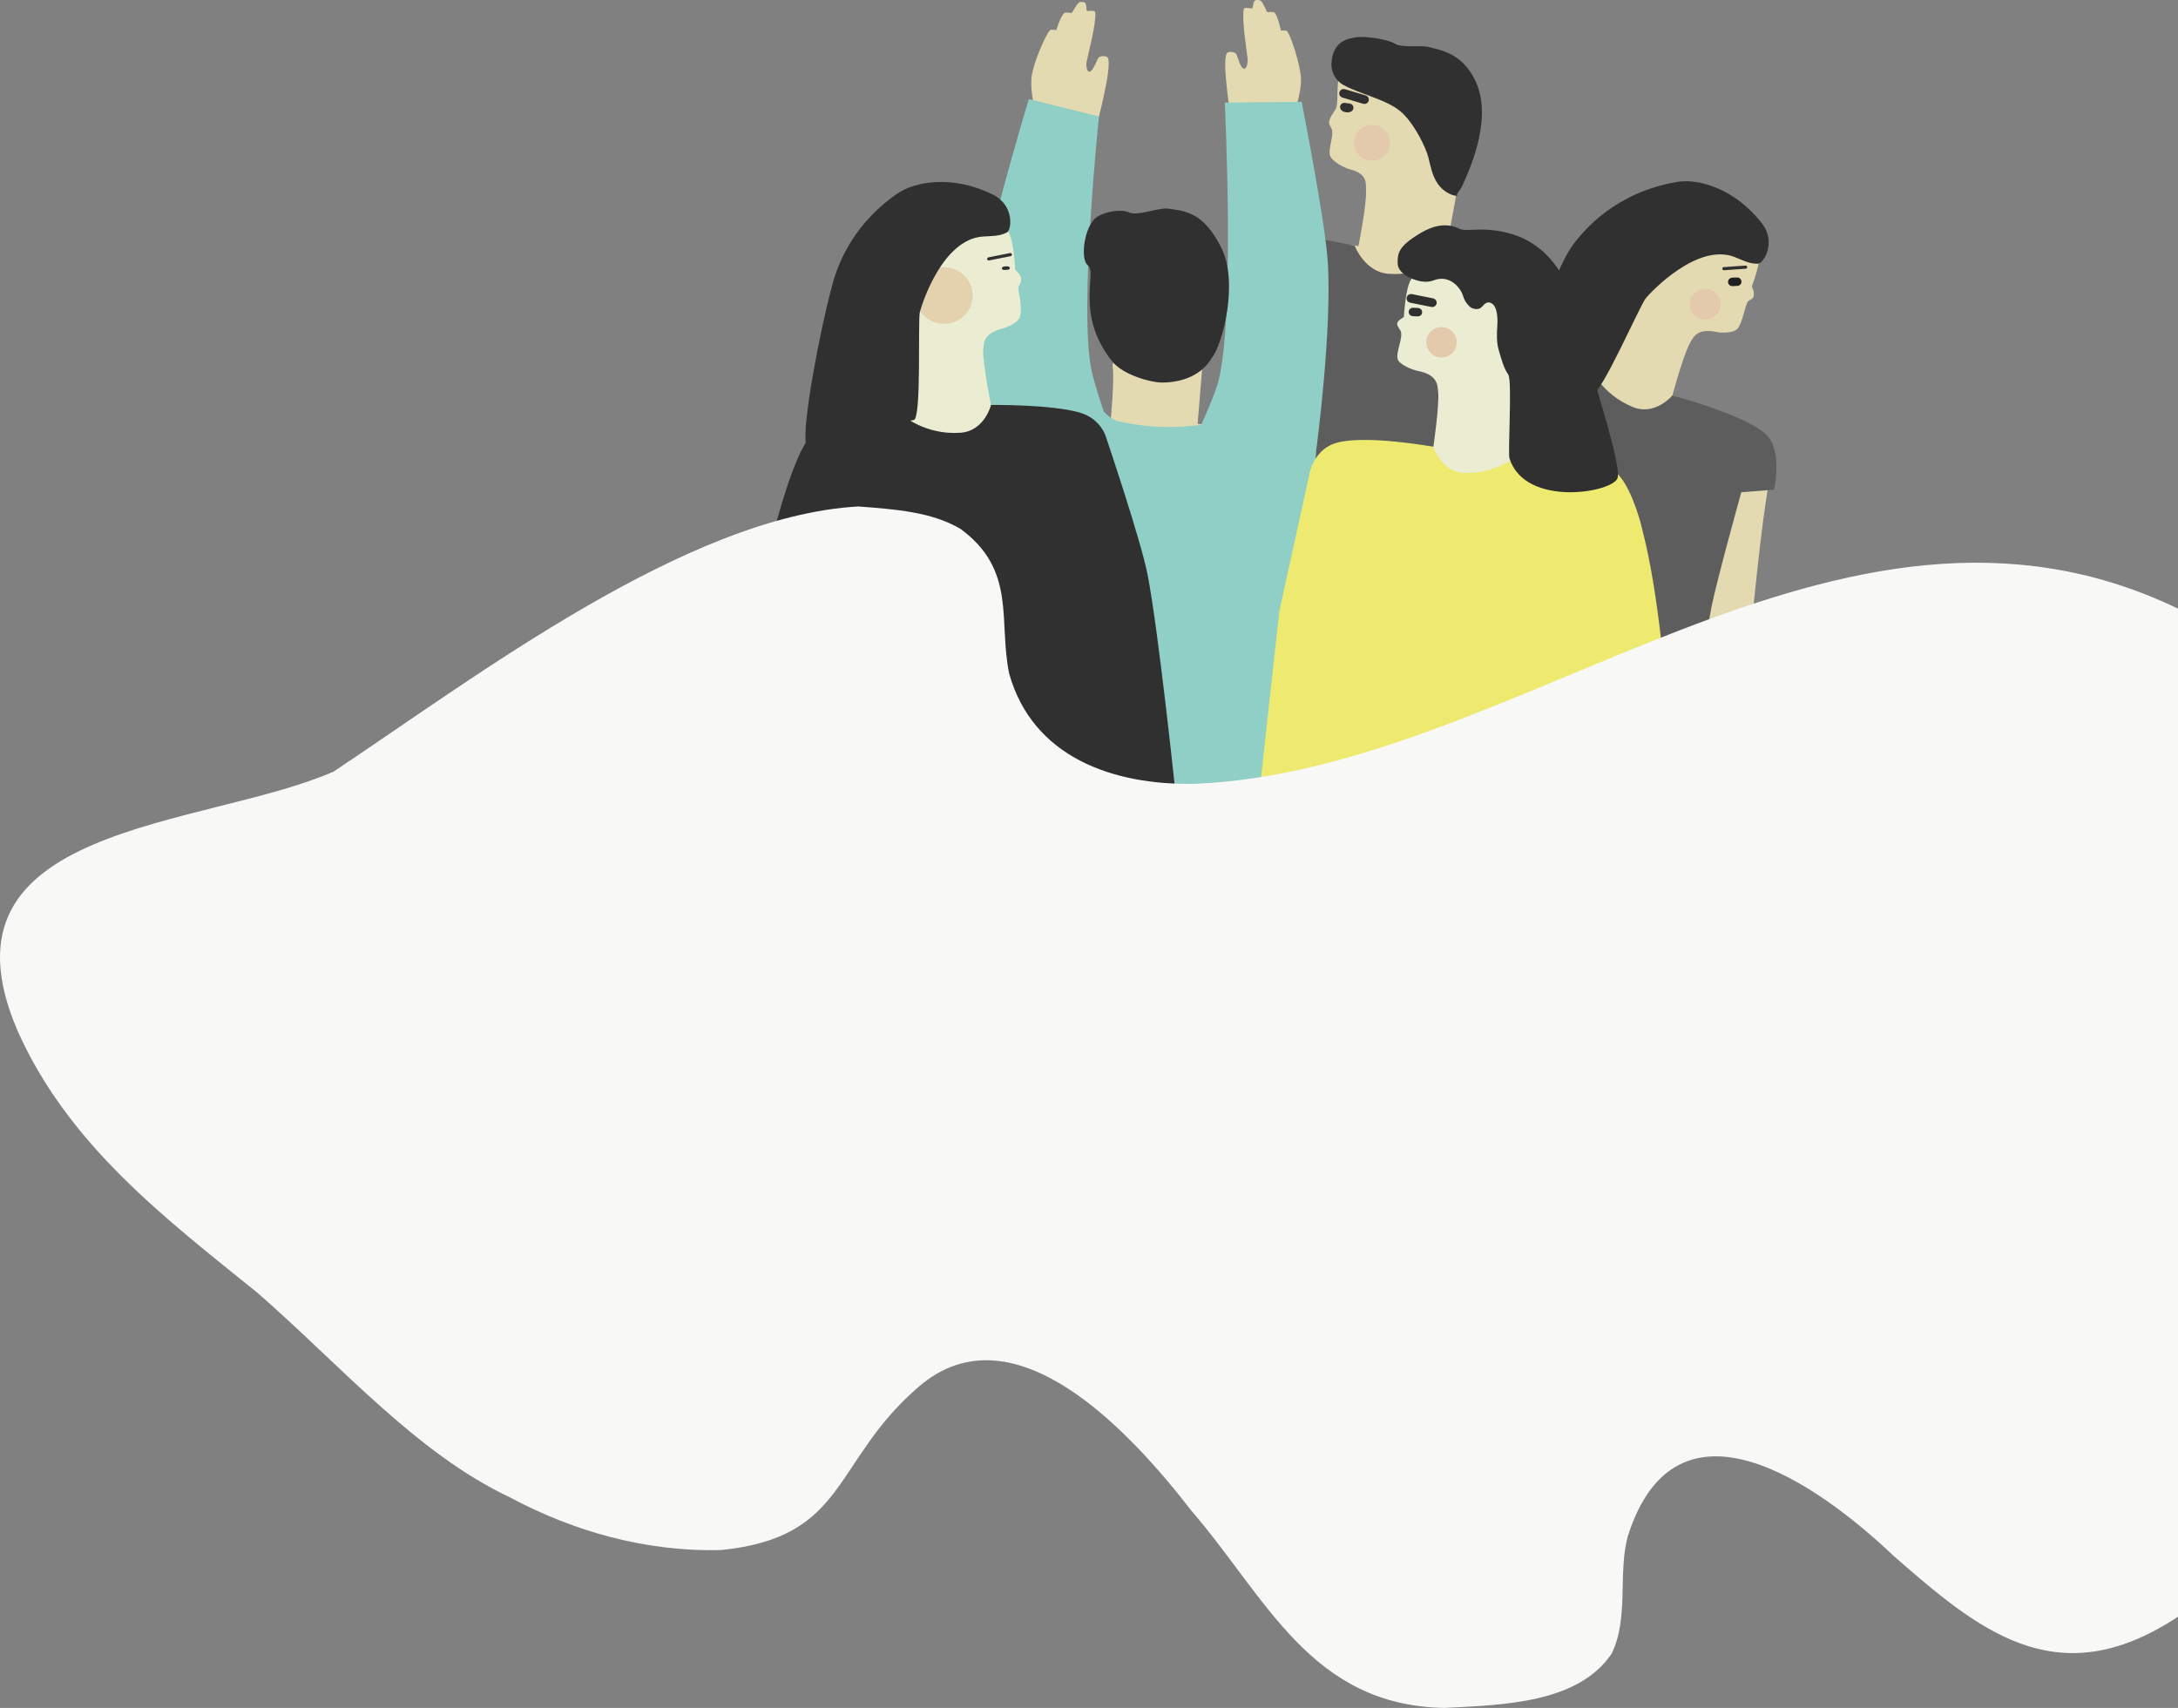 <?xml version="1.0" standalone="no"?>
<!-- Generator: Adobe Fireworks 10, Export SVG Extension by Aaron Beall (http://fireworks.abeall.com) . Version: 0.6.1  -->
<!DOCTYPE svg PUBLIC "-//W3C//DTD SVG 1.1//EN" "http://www.w3.org/Graphics/SVG/1.1/DTD/svg11.dtd">
<svg id="Untitled-Page%201" viewBox="0 0 1164 913" style="background-color:#ffffff00" version="1.1"
	xmlns="http://www.w3.org/2000/svg" xmlns:xlink="http://www.w3.org/1999/xlink" xml:space="preserve"
	x="0px" y="0px" width="1164px" height="913px"
>
	<rect x="0" y="0" width="1164" height="913" fill="#808080" stroke="none"/>
	<g>
		<g>
			<path d="M 741.964 263.931 C 741.964 263.931 764.596 219.322 776.149 204.732 C 781.322 198.2 795.22 183.401 803.322 185.388 C 820.346 189.564 849.782 196.33 849.782 196.33 C 849.782 196.33 863.737 147.241 873.518 114.557 C 876.277 105.319 894.647 100.499 912.063 106.617 C 921.27 109.852 937.389 124.218 940.264 133.504 C 941.811 138.506 936.261 153.071 936.261 153.071 C 936.261 153.071 937.959 156.595 937.096 158.669 C 936.418 160.298 934.901 160.198 934.143 161.254 C 932.552 163.445 931.176 172.94 928.557 175.739 C 926.432 178.002 920.459 178.12 917.414 177.475 C 907.127 175.302 905.08 179.99 903.133 183.474 C 899.67 189.659 893.767 211.421 893.767 211.421 C 893.767 211.421 919.549 220.891 940.578 230.63 C 945.158 232.751 950.197 240.333 947.278 249.596 C 939.567 274.048 926.449 445.412 926.449 445.412 L 711.72 429.716 L 741.964 263.931 Z" fill="#e3dab2"/>
			<path d="M 753.213 288.677 L 757.51 272.926 L 791.356 207.989 C 791.356 207.989 765.582 197.323 798.152 185.621 C 812.887 180.328 849.782 196.33 849.782 196.33 C 849.782 196.33 855.758 210.726 872.717 217.61 C 884.572 222.419 893.767 211.421 893.767 211.421 C 893.767 211.421 931.846 221.405 943.637 232.08 C 952.998 240.559 948.143 261.766 948.143 261.766 L 930.612 263.133 C 930.612 263.133 917.563 310.012 914.685 324.416 C 908.558 355.071 901.846 443.708 901.846 443.708 L 753.213 288.677 Z" fill="#5d5d5d"/>
		</g>
		<g>
			<path d="M 842.009 246.267 C 842.009 246.267 847.274 191.946 843.408 173.764 C 841.672 165.632 833.52 150.957 825.364 149.165 C 808.252 145.404 772.157 137.412 772.157 137.412 C 772.157 137.412 781.489 87.25 787.266 53.641 C 788.907 44.141 774.582 31.718 756.243 29.52 C 746.55 28.36 723.808 31.05 717.099 38.109 C 713.475 41.91 715.74 54.836 713.86 58.266 C 712.967 59.875 710.991 62.085 710.346 64.961 C 710.054 66.228 710.986 67.424 711.556 68.595 C 713.235 72.037 709.681 79.471 710.793 83.141 C 711.68 86.101 718.205 89.668 721.219 90.433 C 731.414 93.025 729.848 98.379 730.041 102.363 C 730.397 109.433 726.001 131.543 726.001 131.543 C 726.001 131.543 689.254 126.522 666.063 125.977 C 661.012 125.857 669.061 137.733 667.56 147.328 C 663.588 172.649 653.174 242.813 653.174 242.813 L 839.39 265.399 L 842.009 246.267 Z" fill="#e3dab2"/>
			<path d="M 817.621 262.794 L 827.296 263.951 L 840.072 265.483 C 840.072 265.483 858.052 171.852 834.061 146.998 C 823.208 135.757 772.157 137.412 772.157 137.412 C 772.157 137.412 760.381 147.689 742.121 146.377 C 729.349 145.458 723.992 131.386 723.992 131.386 C 723.992 131.386 677.888 120.84 662.559 125.212 C 650.397 128.678 669.615 151.779 669.615 151.779 L 660.367 242.303 L 650.419 242.782 L 657.137 257.319 L 817.621 262.794 Z" fill="#5d5d5d"/>
		</g>
		<path d="M 694.172 233.011 C 676.754 230.953 640.045 226.573 640.045 226.573 C 640.045 226.573 644.328 175.737 646.729 141.722 C 647.41 132.107 631.922 121.159 613.453 120.784 C 603.692 120.589 591.317 124.864 585.347 132.549 C 582.123 136.689 584.02 153.192 584.02 153.192 C 584.02 153.192 591.464 184.605 594.502 185.25 C 602.477 186.931 594.053 191.912 594.645 195.854 C 595.707 202.854 593.537 225.3 593.537 225.3 C 593.537 225.3 556.467 223.929 533.334 225.676 C 528.301 226.059 521.395 230.59 520.852 240.285 C 519.432 265.871 522.19 415.867 522.19 415.867 L 668.559 420.711 C 668.559 420.711 702.453 233.986 694.172 233.011 Z" fill="#e3dab2"/>
		<g>
			<path d="M 778.744 104.704 C 774.462 104.535 769.732 100.878 767.762 97.213 C 765.305 93.321 764.498 88.592 763.33 83.994 C 762.292 79.754 756.696 67.39 749.623 60.574 C 741.865 53.102 727.017 50.63 717.582 45.203 C 715.194 43.83 711.198 39.861 711.608 33.626 C 712.379 21.779 720.492 20.567 724.841 19.923 C 729.68 19.202 741.69 20.975 745.374 23.305 C 749.548 25.862 759.401 23.843 764.051 25.253 C 769.553 26.772 783.158 28.394 789.755 46.294 C 797.006 65.966 784.719 92.379 781.232 99.86 C 780.539 101.312 779.373 102.379 778.679 103.833 L 778.679 103.833 " fill="#303030"/>
		</g>
		<path d="M 683.115 429.497 C 683.115 429.497 708.529 230.546 703.043 221.007 C 695.261 207.479 662.028 224.378 646.522 226.573 C 629.311 229.007 615.659 229.007 597.992 225.336 C 582.882 222.196 562.83 170.877 548.023 176.744 C 536.264 181.396 524.052 277.095 524.052 277.095 L 527.048 418.467 L 541.402 418.755 L 551.143 431.482 L 683.115 429.497 Z" fill="#8fcfc5"/>
		<g>
			<path d="M 851.423 209.955 C 855.362 211.653 876.539 163.036 879.596 159.392 C 882.38 156.021 907.175 129.61 927.094 137.412 C 931.075 138.964 935.184 141.236 939.619 140.947 C 942.38 140.806 949.549 129.682 941.727 119.534 C 927.197 100.689 907.694 95.385 896.462 97.231 C 862.561 102.806 846.123 124.27 842.936 127.932 C 829.352 143.529 819.157 187.262 818.059 196.248 C 817.078 204.375 800.115 219.244 823.365 220.426 C 838.089 221.176 842.017 205.775 842.006 207.395 L 842.006 207.395 " fill="#303030"/>
		</g>
		<path d="M 717.67 57.121 C 717.612 57.535 718.02 57.993 718.391 58.18 C 719.033 58.504 720.157 58.66 720.864 58.5 C 721.271 58.408 721.797 58.117 721.853 57.697 L 721.853 57.697 C 721.913 57.289 721.617 56.901 721.209 56.846 L 718.526 56.476 C 718.112 56.421 717.727 56.71 717.67 57.121 L 717.67 57.121 Z" stroke="#303030" stroke-width="3" fill="#303030"/>
		<path d="M 717.251 49.674 C 717.119 50.118 717.375 50.585 717.823 50.718 L 728.983 54.051 C 729.431 54.183 729.901 53.93 730.033 53.49 L 730.033 53.49 C 730.174 53.044 729.91 52.575 729.467 52.441 L 718.305 49.105 C 717.86 48.975 717.39 49.229 717.251 49.674 L 717.251 49.674 Z" stroke="#303030" stroke-width="3" fill="#303030"/>
		<path d="M 723.68 74.99 C 722.946 80.257 726.633 85.108 731.916 85.837 C 737.197 86.565 742.078 82.896 742.813 77.634 C 743.543 72.376 739.853 67.518 734.576 66.786 C 729.287 66.058 724.418 69.734 723.68 74.99 Z" fill="#e4caac"/>
		<path d="M 553.631 60.905 C 553.631 60.905 550.035 48.367 551.487 39.856 C 552.582 33.422 558.264 19.531 561.125 16.21 C 561.719 15.508 564.485 16.159 564.485 16.159 C 564.485 16.159 566.934 8.29 568.854 6.931 C 569.723 6.312 572.561 7.181 572.895 6.86 C 573.225 6.541 575.274 2.205 576.82 1.264 C 577.416 0.889 579.511 0.981 579.955 1.565 C 580.625 2.448 580.569 4.422 580.743 5.6 C 580.856 6.327 585.172 5.068 585.347 6.65 C 585.957 12.29 581.658 28.398 580.709 33.1 C 580.392 34.666 580.701 38.261 582.055 38.341 C 584.154 38.453 586.114 32.122 587.043 30.893 C 587.949 29.694 591.546 29.654 592.149 31.067 C 594.336 36.203 586.587 65.119 586.587 65.119 L 553.631 60.905 Z" fill="#e3dab2"/>
		<path d="M 528.073 225.687 C 528.073 225.687 521.785 171.844 527.829 136.043 C 531.572 113.83 549.817 52.986 549.817 52.986 L 587.333 62.232 C 587.333 62.232 576.44 166.649 583.422 198.258 C 585.672 208.442 592.537 227.606 592.537 227.606 L 528.073 225.687 Z" fill="#8fcfc5"/>
		<path d="M 691.078 61.941 C 691.078 61.941 695.864 49.801 695.236 41.189 C 694.764 34.683 690.443 20.315 687.912 16.735 C 687.389 15.979 684.572 16.366 684.572 16.366 C 684.572 16.366 682.891 8.3 681.112 6.763 C 680.304 6.065 677.396 6.659 677.095 6.308 C 676.798 5.959 675.174 1.448 673.725 0.365 C 673.17 -0.066 671.074 -0.174 670.576 0.367 C 669.824 1.182 669.692 3.152 669.404 4.306 C 669.222 5.02 665.045 3.355 664.721 4.914 C 663.571 10.469 666.304 26.913 666.795 31.686 C 666.962 33.274 666.308 36.822 664.953 36.772 C 662.852 36.684 661.509 30.196 660.703 28.884 C 659.916 27.605 656.34 27.224 655.606 28.572 C 652.934 33.476 657.868 62.998 657.868 62.998 L 691.078 61.941 Z" fill="#e3dab2"/>
		<path d="M 703.524 240.141 C 703.524 240.141 712.121 175.402 709.547 139.19 C 707.953 116.721 695.637 54.42 695.637 54.42 L 654.581 54.836 C 654.581 54.836 660.404 175.48 650.419 206.277 C 647.202 216.201 638.526 234.625 638.526 234.625 L 703.524 240.141 Z" fill="#8fcfc5"/>
		<path d="M 434.774 326.012 C 434.774 326.012 422.097 287.982 426.003 269.8 C 427.742 261.671 431.014 239.333 439.267 237.532 C 456.59 233.762 482.922 222.381 482.922 222.381 C 482.922 222.381 473.443 172.225 467.572 138.621 C 465.903 129.12 480.391 116.685 498.951 114.475 C 508.764 113.313 531.367 115.76 538.155 122.809 C 541.824 126.612 542.557 144.236 542.557 144.236 C 542.557 144.236 545.504 146.72 545.72 148.767 C 545.966 151.107 544.867 152.174 544.289 153.34 C 543.684 154.562 546.807 163.833 545.072 169.394 C 544.152 172.351 538.815 174.855 535.765 175.621 C 525.447 178.216 525.719 183.318 525.52 187.303 C 525.164 194.378 529.622 216.482 529.622 216.482 C 529.622 216.482 554.211 223.239 577.68 222.677 C 582.79 222.557 586.471 228.802 587.998 238.396 C 592.026 263.714 578.305 326.81 578.305 326.81 L 452.955 416.765 L 434.774 326.012 Z" fill="#ebedd2"/>
		<path d="M 444.906 431.482 L 403.52 432.135 L 401.401 338.252 C 401.401 338.252 416.237 258.588 431.268 235.586 C 439.836 222.469 482.922 222.381 482.922 222.381 C 482.922 222.381 494.842 232.651 513.328 231.326 C 526.254 230.4 529.622 216.482 529.622 216.482 C 529.622 216.482 561.218 216.086 576.733 220.451 C 589.048 223.913 591.362 234.486 591.362 234.486 C 591.362 234.486 609.787 288.869 613.391 307.599 C 619.259 338.111 628.249 423.938 628.249 423.938 L 593.035 431.482 L 444.906 431.482 Z" fill="#303030"/>
		<g>
			<path d="M 647.779 191.088 C 640.882 203.024 627.385 204.554 620.588 204.505 C 615.95 204.473 600.401 200.869 594.203 192.969 C 574.324 167.636 586.641 145.783 581.364 141.814 C 577.119 138.625 579.449 120.446 586.311 115.942 C 590.571 113.145 599.224 111.584 603.355 113.54 C 608.022 115.68 618.939 110.945 624.04 111.517 C 635.449 112.795 643.692 114.919 652.545 132.086 C 662.276 150.958 653.174 184.547 647.779 191.088 L 647.779 191.088 Z" fill="#303030"/>
		</g>
		<g>
			<path d="M 539.694 143.321 C 539.711 143.739 539.374 144.024 538.959 144.112 C 538.17 144.28 536.967 144.376 536.228 144.236 C 535.811 144.159 535.44 143.93 535.423 143.509 L 535.423 143.509 C 535.401 143.098 535.799 142.748 536.19 142.6 C 536.903 142.33 538.072 142.299 538.927 142.481 C 539.34 142.568 539.675 142.905 539.694 143.321 L 539.694 143.321 Z" fill="#303030"/>
			<path d="M 540.817 135.944 C 540.908 136.398 540.606 136.841 540.143 136.932 L 528.58 139.221 C 528.117 139.311 527.668 139.016 527.574 138.565 L 527.574 138.565 C 527.475 138.11 527.784 137.666 528.244 137.574 L 539.807 135.28 C 540.27 135.192 540.719 135.488 540.817 135.944 L 540.817 135.944 Z" fill="#303030"/>
		</g>
		<path d="M 519.867 157.308 C 520.248 165.644 513.696 172.704 505.223 173.079 C 496.757 173.456 489.575 167.009 489.189 158.673 C 488.811 150.337 495.369 143.278 503.834 142.898 C 512.315 142.525 519.477 148.981 519.867 157.308 Z" fill="#e4d2af"/>
		<path d="M 929.225 150.536 C 929.243 150.955 928.918 151.31 928.5 151.328 L 925.801 151.453 C 925.382 151.466 925.023 151.146 925.006 150.725 L 925.006 150.725 C 924.985 150.314 925.314 149.954 925.727 149.937 L 928.432 149.815 C 928.85 149.798 929.207 150.122 929.225 150.536 L 929.225 150.536 Z" stroke="#202020" stroke-width="3" fill="#303030"/>
		<path d="M 933.773 142.742 C 933.805 143.205 933.451 143.605 932.986 143.639 L 921.362 144.466 C 920.897 144.498 920.494 144.149 920.461 143.688 L 920.461 143.688 C 920.421 143.225 920.779 142.822 921.246 142.789 L 932.867 141.959 C 933.331 141.929 933.735 142.278 933.773 142.742 L 933.773 142.742 Z" fill="#303030"/>
		<path d="M 919.614 162.27 C 919.821 166.815 916.291 170.663 911.727 170.867 C 907.165 171.072 903.3 167.558 903.09 163.012 C 902.887 158.472 906.418 154.62 910.979 154.415 C 915.546 154.214 919.403 157.729 919.614 162.27 Z" fill="#e4caac"/>
		<path d="M 894.697 423.581 C 894.697 423.581 881.426 297.175 876.653 279.224 C 874.51 271.178 867.667 252.098 859.433 250.721 C 842.143 247.817 812.437 242.379 812.437 242.379 C 812.437 242.379 819.218 191.815 823.295 157.961 C 824.445 148.385 809.517 136.697 791.083 135.424 C 781.346 134.753 760.821 141.559 754.482 148.936 C 751.058 152.918 750.305 169.474 750.305 169.474 C 750.305 169.474 746.567 171.429 746.687 173.178 C 746.777 174.479 747.807 175.549 748.426 176.682 C 750.289 180.04 745.715 188.507 747.01 192.117 C 748.055 195.032 754.849 197.713 757.895 198.326 C 768.207 200.406 768.202 205.511 768.606 209.482 C 769.313 216.526 766.047 238.83 766.047 238.83 C 766.047 238.83 738.605 237.328 715.414 237.943 C 710.367 238.077 702.719 243.042 701.703 252.697 C 699.019 278.191 677.293 429.143 677.293 429.143 L 892.256 442.188 L 894.697 423.581 Z" fill="#ebedd2"/>
		<path d="M 869.696 440.63 L 872.042 426.996 L 894.044 426.693 C 894.044 426.693 889.304 276.6 864.082 252.978 C 852.677 242.298 812.437 242.379 812.437 242.379 C 812.437 242.379 801.198 253.232 782.889 252.841 C 770.09 252.563 766.047 238.83 766.047 238.83 C 766.047 238.83 728.295 231.932 713.21 237.061 C 701.24 241.138 699.553 254.586 699.553 254.586 L 683.711 326.82 L 672.381 429.827 L 711.72 429.716 L 869.696 440.63 Z" fill="#edea6f"/>
		<g>
			<path d="M 806.793 245.273 C 805.672 243.792 808.26 203.859 806.108 200.299 C 803.462 196.525 802.412 191.847 801.018 187.316 C 799.766 183.134 799.924 178.366 800.231 173.943 C 800.446 170.892 800.423 163.892 797.108 162.125 C 794.305 160.566 793.025 163.243 791.276 164.626 C 790.153 165.515 787.033 165.542 785.27 163.716 C 783.499 162.053 782.396 160.046 781.705 157.608 C 780.872 154.817 775.287 146.298 766.129 149.894 C 762.16 151.454 757.187 150.298 753.213 148.316 C 750.725 147.117 746.94 144.565 746.94 140.56 C 746.94 135.378 747.416 131.826 758.065 125.265 C 762.227 122.7 770.782 117.791 779.92 122.243 C 784.102 124.278 792.123 120.706 806.958 124.828 C 836.19 132.951 842.095 164.939 842.612 169.749 C 843.524 178.863 867.016 246.734 864.526 255.44 C 862.26 263.307 815.442 271.446 806.793 245.273 L 806.793 245.273 Z" fill="#303030"/>
		</g>
		<path d="M 754.339 166.725 C 754.321 167.143 754.647 167.498 755.064 167.516 L 757.762 167.64 C 758.182 167.655 758.541 167.334 758.557 166.912 L 758.557 166.912 C 758.579 166.502 758.25 166.141 757.837 166.124 L 755.131 166.004 C 754.714 165.986 754.358 166.31 754.339 166.725 L 754.339 166.725 Z" stroke="#303030" stroke-width="3" fill="#303030"/>
		<path d="M 753.229 159.348 C 753.139 159.804 753.438 160.244 753.895 160.336 L 765.319 162.625 C 765.776 162.715 766.219 162.42 766.313 161.969 L 766.313 161.969 C 766.41 161.513 766.106 161.069 765.651 160.978 L 754.227 158.684 C 753.77 158.596 753.325 158.891 753.229 159.348 L 753.229 159.348 Z" stroke="#303030" stroke-width="3" fill="#303030"/>
		<path d="M 762.244 182.604 C 762.041 187.084 765.524 190.879 770.022 191.08 C 774.518 191.281 778.334 187.817 778.538 183.337 C 778.739 178.858 775.255 175.062 770.762 174.858 C 766.256 174.658 762.453 178.126 762.244 182.604 Z" fill="#e4caac"/>
		<g>
			<path d="M 488.277 224.535 C 492.615 224.363 490.434 171.406 491.612 166.807 C 492.656 162.566 503.588 128.053 525.188 126.453 C 529.508 126.132 534.256 126.402 538.172 124.22 C 540.625 122.902 542.246 109.78 530.63 104.026 C 509.057 93.341 488.935 97.003 479.514 103.524 C 451.075 123.216 445.582 149.654 444.294 154.335 C 438.803 174.257 427.977 229.505 430.95 238.064 C 433.643 245.807 445.613 255.101 467.328 246.106 C 481.086 240.406 477.854 224.838 478.559 226.296 L 478.559 226.296 " fill="#303030"/>
		</g>
	</g>
	<path d="M 178.273 412.475 C 253.44 362.55 367.051 275.807 458.7 270.744 C 478.422 272.206 498.172 273.685 513.367 282.763 C 543.443 304.844 533.495 331.861 539.33 360.071 C 551.871 404.647 594.408 419.716 638.104 419.018 C 811.696 412.31 982.24 237.718 1164 325.369 L 1164 864.215 C 1162.799 865.056 1161.549 865.866 1160.246 866.64 C 1097.811 905.614 1056.75 870.802 1012.051 831.763 C 971.283 793.01 895.892 739.775 869.974 821.155 C 864.567 840.582 870.679 864.853 861.322 883.985 C 843.477 910.425 803.712 911.417 771.856 913 C 700.524 911.642 677.028 854.357 636.849 807.732 C 604.283 765.625 541.908 697.486 491.013 741.285 C 444.375 781.449 453.262 821.786 385.297 828.616 C 345.533 829.627 306.66 818.78 272.326 800.341 C 222.499 776.789 182.321 730.152 137.617 691.107 C 88.968 651.77 36.388 612.146 9.215 550.602 C -38.067 439.97 108.531 442.967 178.273 412.475 Z" fill="#f8f8f7"/>
</svg>